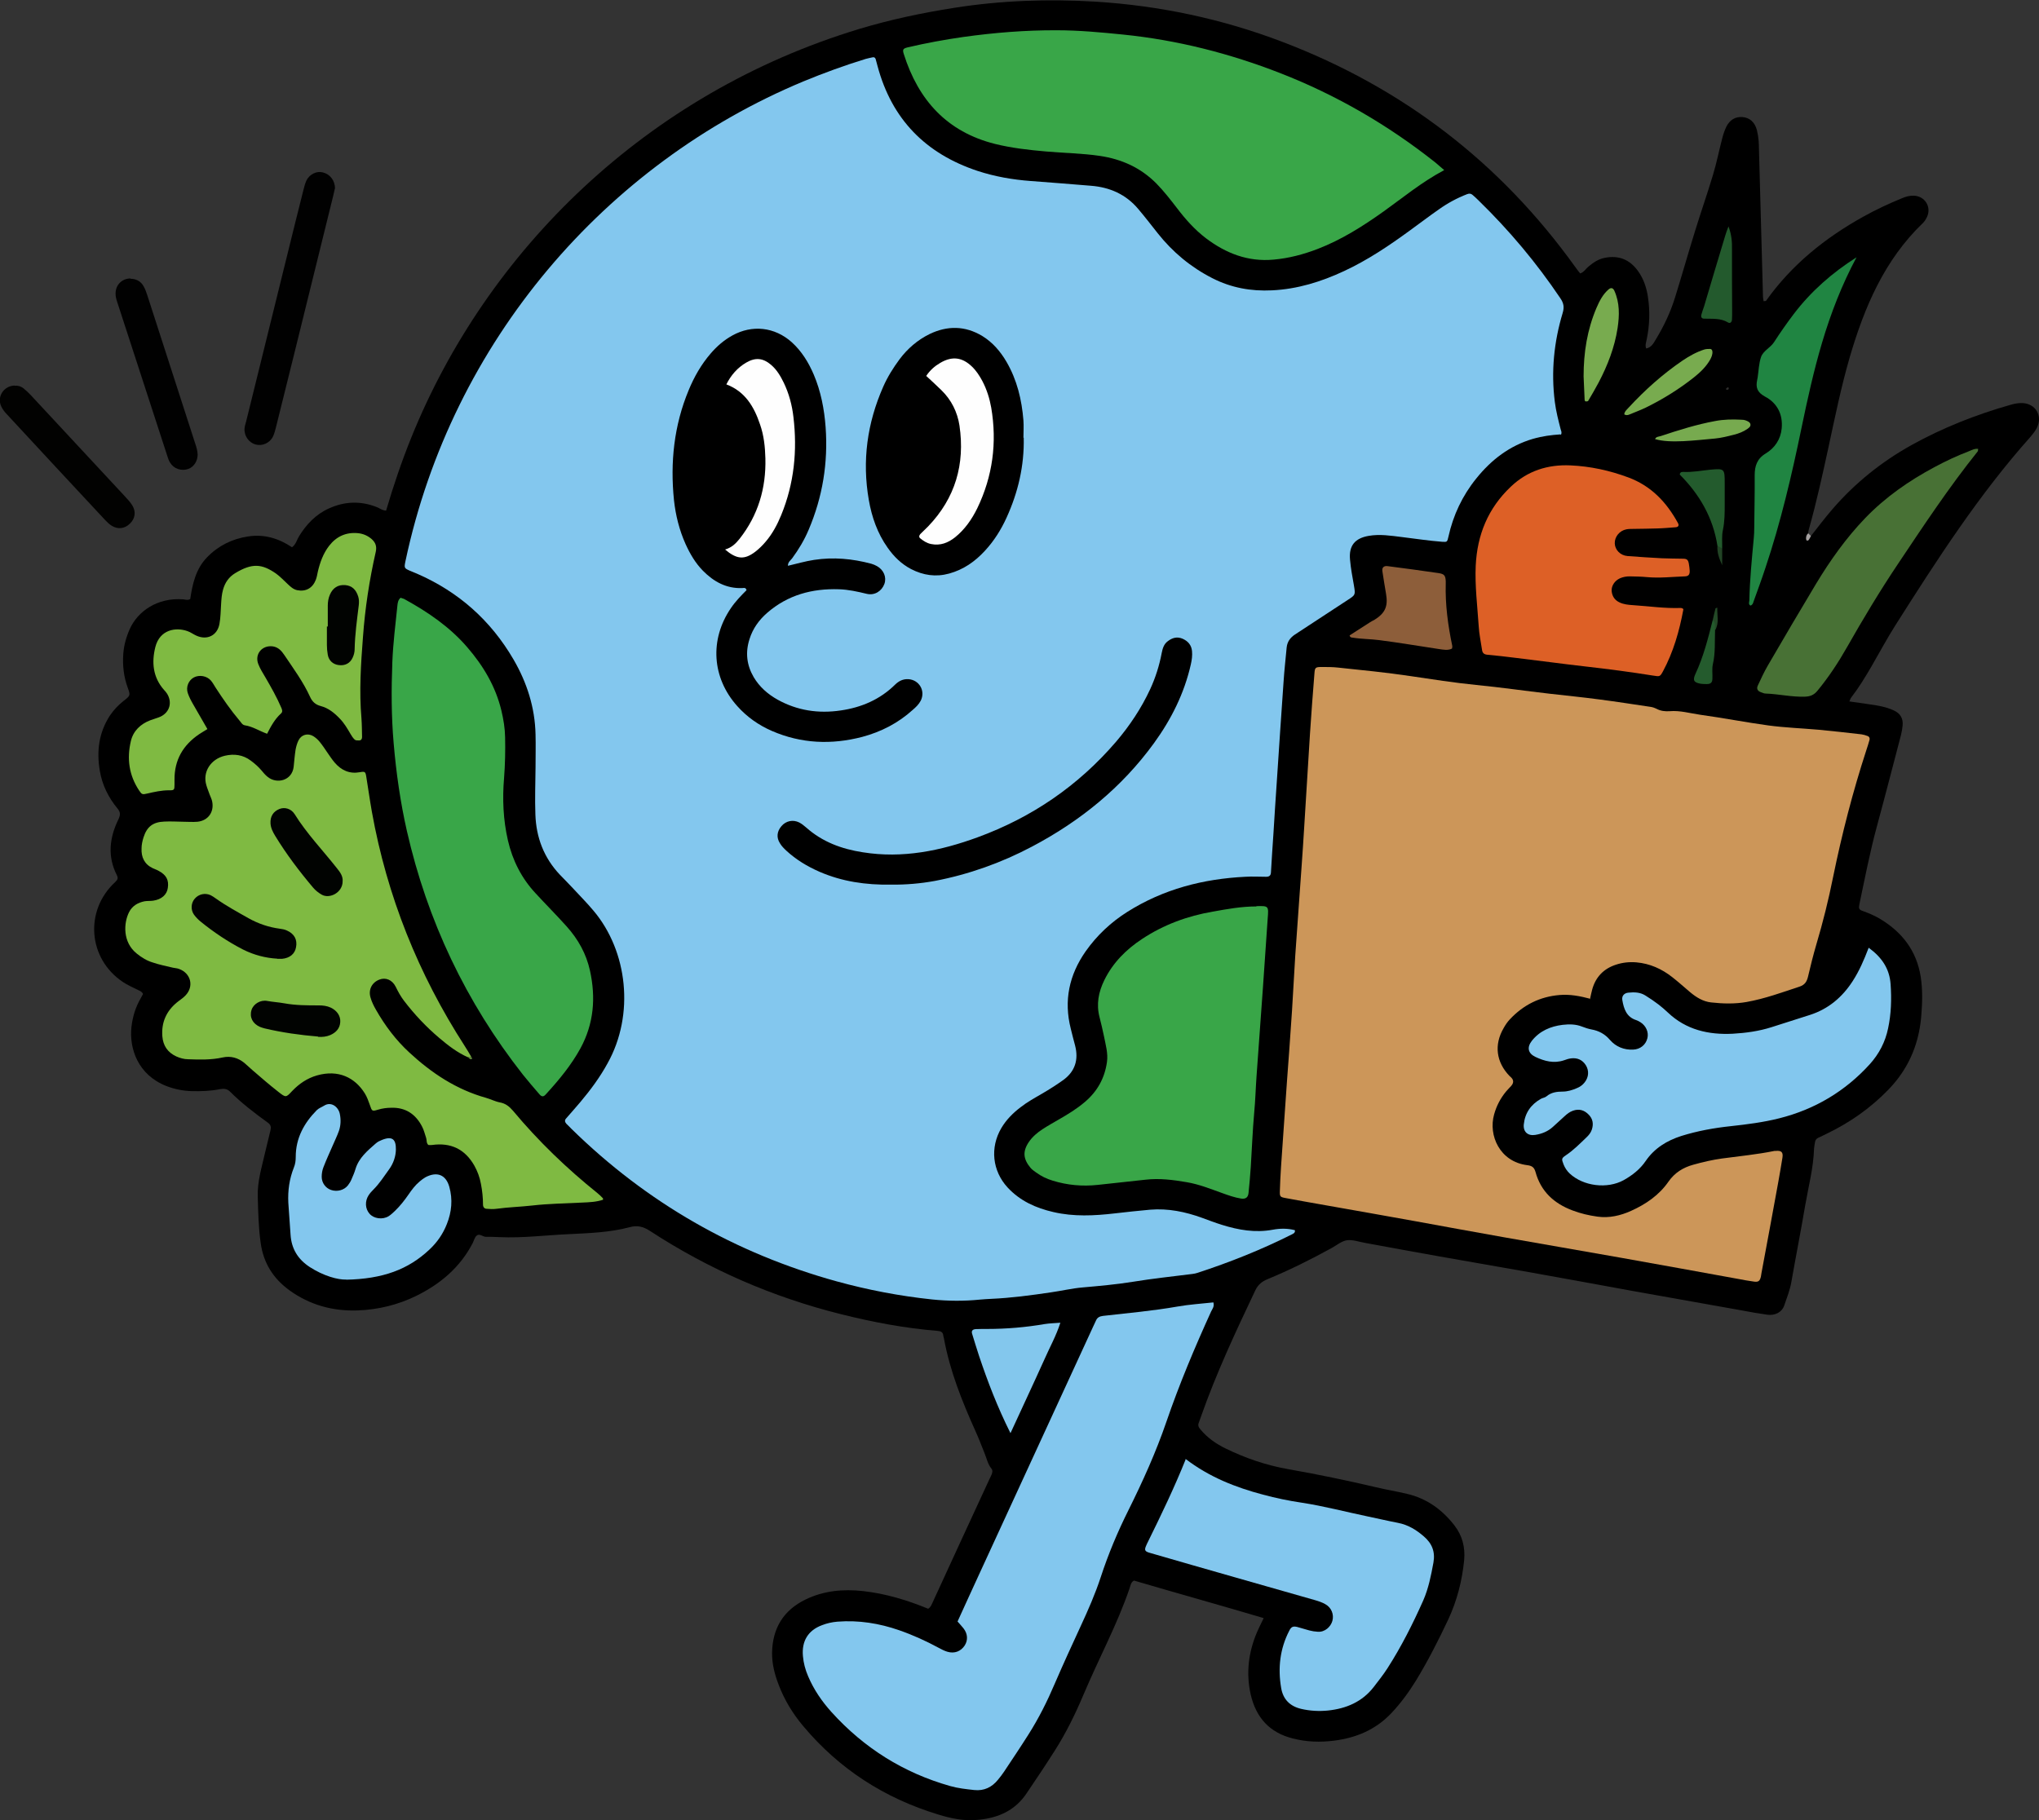 <?xml version="1.0" encoding="UTF-8"?>
<svg id="Layer_2" data-name="Layer 2" xmlns="http://www.w3.org/2000/svg" viewBox="0 0 137.41 122.68">
  <rect x="0" y="0" width="137.41" height="122.68" fill="#333333" stroke="none"/>
  <defs>
    <style>
      .cls-1 {
        fill: #010301;
      }

      .cls-2 {
        fill: #010101;
      }

      .cls-3 {
        fill: #010201;
      }

      .cls-4 {
        fill: #020201;
      }

      .cls-5 {
        fill: #fefefe;
      }

      .cls-6 {
        fill: #83c7ee;
      }

      .cls-7 {
        fill: #83c7ed;
      }

      .cls-8 {
        fill: #8d5e3a;
      }

      .cls-9 {
        fill: #a5a1a1;
      }

      .cls-10 {
        fill: #cc9659;
      }

      .cls-11 {
        fill: #dd6026;
      }

      .cls-12 {
        fill: #245b2d;
      }

      .cls-13 {
        fill: #235b2d;
      }

      .cls-14 {
        fill: #235a2d;
      }

      .cls-15 {
        fill: #244927;
      }

      .cls-16 {
        fill: #224425;
      }

      .cls-17 {
        fill: #208542;
      }

      .cls-18 {
        fill: #7fba42;
      }

      .cls-19 {
        fill: #638d3d;
      }

      .cls-20 {
        fill: #487135;
      }

      .cls-21 {
        fill: #39a648;
      }

      .cls-22 {
        fill: #2e2e2d;
      }

      .cls-23 {
        fill: #78ab4f;
      }

      .cls-24 {
        fill: #77aa4f;
      }
    </style>
  </defs>
  <g id="Layer_1-2" data-name="Layer 1">
    <g>
      <path d="M122.04,36.13c.48-.61,.95-1.23,1.45-1.81,1.52-1.76,3.3-3.19,5.33-4.32,2.11-1.17,4.34-2.05,6.66-2.71,.27-.08,.54-.13,.82-.12,.88,.04,1.37,.86,.97,1.66-.11,.22-.27,.42-.43,.61-3.48,3.9-6.3,8.28-9.09,12.68-.58,.91-1.09,1.87-1.63,2.8-.42,.72-.85,1.43-1.36,2.09-.05,.06-.07,.14-.13,.27,.46,.07,.89,.13,1.32,.19,.57,.08,1.15,.17,1.68,.42,.43,.2,.63,.53,.59,1-.02,.22-.06,.44-.11,.65-.54,2.06-1.07,4.12-1.63,6.18-.47,1.74-.81,3.5-1.18,5.26-.05,.26-.02,.34,.24,.43,.39,.14,.77,.3,1.13,.51,1.51,.9,2.49,2.16,2.77,3.93,.13,.86,.11,1.71,.04,2.57-.03,.39-.08,.77-.16,1.15-.31,1.51-1.01,2.8-2.08,3.9-1.19,1.22-2.56,2.19-4.1,2.93-.2,.1-.4,.2-.6,.29-.14,.06-.21,.17-.23,.32-.02,.14-.05,.27-.06,.41-.04,1.31-.38,2.57-.6,3.85-.29,1.72-.63,3.43-.93,5.15-.1,.55-.3,1.06-.48,1.58-.16,.46-.62,.69-1.14,.62-.57-.08-1.15-.18-1.72-.29-2.45-.44-4.9-.87-7.35-1.31-2.31-.42-4.62-.85-6.93-1.26-2.01-.36-4.03-.7-6.04-1.06-1.69-.3-3.37-.61-5.06-.92-.41-.07-.83-.23-1.22-.18-.36,.05-.69,.33-1.03,.52-1.4,.77-2.84,1.49-4.32,2.1-.37,.15-.65,.37-.83,.75-1.33,2.8-2.64,5.6-3.67,8.53-.05,.13-.09,.26-.14,.39-.09,.21,0,.34,.14,.5,.46,.54,1.02,.93,1.65,1.24,1.35,.66,2.75,1.14,4.23,1.4,1.99,.35,3.96,.76,5.92,1.22,.7,.17,1.41,.28,2.11,.45,1.32,.31,2.36,1.07,3.18,2.13,.53,.69,.73,1.47,.65,2.34-.14,1.39-.48,2.72-1.07,3.99-.66,1.4-1.36,2.78-2.17,4.11-.48,.78-1.02,1.52-1.65,2.19-1.05,1.12-2.37,1.68-3.87,1.87-.94,.12-1.88,.09-2.8-.15-1.55-.39-2.46-1.4-2.82-2.94-.33-1.45-.16-2.86,.42-4.22,.13-.3,.28-.6,.45-.95-2.93-.87-5.85-1.68-8.74-2.53-.21,.11-.23,.32-.29,.5-.43,1.26-.96,2.47-1.52,3.68-.55,1.18-1.1,2.35-1.61,3.55-.54,1.28-1.15,2.52-1.89,3.69-.62,.98-1.27,1.95-1.92,2.91-.76,1.14-1.85,1.65-3.2,1.79-.97,.11-1.86-.07-2.76-.35-3.62-1.1-6.67-3.06-9.1-5.96-.7-.83-1.26-1.75-1.65-2.77-.27-.7-.46-1.42-.45-2.18,.03-1.65,.77-2.86,2.25-3.58,1.23-.6,2.54-.72,3.89-.57,1.52,.17,2.97,.61,4.38,1.19,.18-.11,.24-.3,.32-.47,1.27-2.76,2.54-5.53,3.82-8.29,.05-.1,.1-.2,.14-.3,.05-.13,.08-.27-.02-.39-.25-.31-.32-.7-.47-1.06-.2-.49-.38-.98-.6-1.46-.91-2.02-1.73-4.07-2.13-6.27-.01-.05-.04-.11-.04-.16-.02-.24-.15-.31-.38-.33-2.21-.18-4.38-.59-6.53-1.13-4.6-1.15-8.89-3.02-12.86-5.61-.46-.3-.86-.39-1.37-.25-1.35,.36-2.74,.4-4.12,.47-1.55,.07-3.09,.27-4.65,.2-.3-.01-.61-.03-.91-.02-.22,0-.43-.25-.63-.08-.14,.12-.18,.34-.27,.51-.85,1.64-2.19,2.76-3.82,3.56-1.23,.6-2.56,.92-3.92,.97-1.67,.06-3.23-.36-4.61-1.36-1.08-.79-1.74-1.82-1.93-3.17-.15-1.05-.17-2.1-.2-3.15-.03-1.01,.27-1.97,.49-2.94,.12-.51,.25-1.02,.37-1.53,.05-.21,.02-.36-.17-.5-.9-.65-1.78-1.32-2.57-2.11-.21-.21-.46-.19-.69-.15-.6,.12-1.21,.14-1.82,.13-.62-.01-1.21-.13-1.78-.35-1.92-.76-2.5-2.54-2.34-3.98,.08-.7,.28-1.35,.64-1.96,.05-.09,.1-.19,.14-.26-.08-.17-.22-.21-.34-.27-.35-.17-.7-.33-1.02-.54-2.35-1.57-2.6-4.81-.52-6.73,.17-.16,.22-.26,.11-.48-.64-1.26-.49-2.52,.11-3.75,.14-.29,.15-.48-.06-.73-.61-.74-1.03-1.58-1.19-2.53-.23-1.33-.07-2.59,.68-3.74,.25-.37,.55-.69,.9-.97,.48-.37,.49-.38,.3-.9-.27-.74-.36-1.51-.3-2.29,.04-.58,.2-1.14,.44-1.68,.52-1.15,1.82-2.13,3.61-1.99,.13,.01,.27,.08,.46-.02,.15-1,.37-2.03,1.14-2.82,.76-.78,1.69-1.24,2.76-1.4,1.08-.17,2.07,.13,2.96,.73,.27-.2,.32-.49,.46-.72,.5-.82,1.14-1.5,2.03-1.9,1.06-.48,2.13-.52,3.22-.09,.2,.08,.38,.23,.63,.24,.49-1.67,1.05-3.32,1.7-4.93,5.08-12.58,15.82-23.19,30.19-27.54,2.09-.63,4.22-1.08,6.38-1.42,3.16-.5,6.35-.61,9.53-.42,4.33,.27,8.54,1.16,12.6,2.71,8.09,3.08,14.67,8.12,19.72,15.15,.11,.16,.23,.31,.35,.46,.26-.08,.38-.32,.57-.47,.32-.27,.67-.5,1.08-.58,.94-.19,1.69,.11,2.25,.89,.38,.53,.58,1.14,.67,1.77,.14,.94,.11,1.88-.08,2.81-.04,.21-.13,.42-.04,.64,.34-.07,.49-.34,.64-.6,.55-.9,1-1.85,1.31-2.86,.46-1.48,.88-2.97,1.34-4.45,.39-1.27,.83-2.52,1.21-3.79,.25-.82,.41-1.66,.63-2.49,.07-.27,.16-.53,.28-.78,.22-.42,.58-.67,1.08-.63,.48,.04,.83,.34,.97,.88,.06,.24,.1,.49,.12,.74,.02,.19,.01,.39,.02,.58,.09,3.3,.18,6.59,.27,9.89,0,.11,.03,.21,.04,.32,.07-.01,.15,0,.17-.03,1.72-2.42,3.97-4.23,6.54-5.66,.84-.47,1.72-.88,2.62-1.25,.26-.11,.52-.18,.8-.17,.74,.03,1.19,.75,.89,1.42-.07,.15-.16,.3-.27,.41-2.61,2.5-3.96,5.69-4.95,9.08-.57,1.97-.98,3.98-1.41,5.97-.41,1.89-.82,3.78-1.35,5.65-.02,.08-.03,.16-.04,.25-.04,.15-.03,.27,.18,.18Z"/>
      <path class="cls-2" d="M22.57,12.7c-.03,.11-.07,.29-.11,.48-.87,3.51-1.73,7.03-2.6,10.54-.42,1.69-.84,3.38-1.26,5.07-.05,.21-.11,.43-.2,.63-.22,.45-.73,.67-1.18,.54-.46-.13-.78-.59-.74-1.08,.01-.16,.07-.32,.11-.48,.92-3.73,1.84-7.46,2.76-11.18,.36-1.47,.73-2.95,1.1-4.42,.05-.21,.11-.43,.2-.63,.2-.42,.69-.66,1.1-.55,.49,.12,.82,.53,.83,1.1Z"/>
      <path class="cls-2" d="M8.79,18.79c.39,0,.7,.17,.89,.51,.11,.19,.18,.4,.25,.61,1.08,3.33,2.15,6.67,3.23,10,.08,.24,.15,.47,.16,.72,0,.45-.25,.84-.63,.98-.47,.16-.97,0-1.23-.43-.09-.14-.14-.3-.19-.46-1.13-3.46-2.25-6.93-3.38-10.39-.06-.19-.11-.37-.1-.57,.01-.57,.44-.99,1.01-.99Z"/>
      <path class="cls-4" d="M1,26c.21-.02,.42,.04,.6,.19,.17,.14,.33,.29,.48,.45,2.11,2.27,4.22,4.54,6.33,6.81,.19,.2,.38,.41,.52,.64,.25,.42,.17,.88-.18,1.21-.35,.34-.8,.4-1.22,.14-.16-.1-.31-.24-.44-.38-2.23-2.39-4.45-4.78-6.67-7.18-.13-.14-.25-.3-.33-.47-.32-.65,.15-1.4,.89-1.42Z"/>
      <path class="cls-9" d="M122.04,36.13c-.05,.09-.09,.19-.15,.27-.02,.03-.11,.05-.13,.04-.03-.03-.05-.09-.05-.14,0-.14,.03-.26,.15-.35,.06,.06,.12,.12,.18,.18Z"/>
      <path class="cls-6" d="M105.16,29.28c-.61,.04-1.23,.12-1.85,.3-1.57,.46-2.81,1.41-3.82,2.67-.94,1.16-1.56,2.48-1.88,3.93-.08,.36-.09,.36-.42,.34-.91-.07-1.81-.21-2.72-.32-.74-.09-1.48-.21-2.23-.08-.93,.16-1.35,.66-1.26,1.61,.05,.58,.16,1.15,.26,1.72,.11,.66,.11,.65-.43,1-1.18,.77-2.36,1.55-3.54,2.32-.32,.21-.52,.49-.56,.87-.07,.77-.16,1.54-.21,2.32-.16,2.27-.31,4.53-.46,6.8-.08,1.13-.15,2.27-.22,3.4-.06,.88-.12,1.77-.17,2.65-.01,.21-.12,.29-.32,.29-.47,0-.94-.03-1.41,0-2.84,.14-5.51,.83-7.94,2.36-1.11,.7-2.06,1.59-2.82,2.67-1.11,1.59-1.48,3.32-1,5.21,.09,.38,.19,.75,.29,1.13,.25,.96,0,1.76-.81,2.34-.45,.32-.92,.62-1.4,.9-.5,.29-1.01,.57-1.47,.93-.51,.39-.96,.84-1.29,1.4-.77,1.31-.61,2.88,.42,4,.84,.91,1.91,1.39,3.09,1.66,1.37,.32,2.75,.25,4.13,.09,.8-.09,1.59-.18,2.39-.25,1.21-.1,2.37,.14,3.5,.55,.44,.16,.88,.33,1.33,.47,1.12,.35,2.25,.55,3.43,.33,.49-.09,.99-.1,1.49,.03,.04,.17-.09,.23-.21,.29-2.05,1.03-4.18,1.88-6.36,2.59-.1,.03-.21,.06-.32,.07-1.34,.17-2.69,.31-4.03,.53-1.12,.18-2.25,.28-3.38,.38-.71,.06-1.42,.23-2.13,.33-1.34,.2-2.69,.38-4.04,.44-.25,.01-.5,.03-.75,.05-1.08,.11-2.15,.1-3.23-.01-2.18-.23-4.32-.64-6.43-1.22-6.83-1.89-12.79-5.3-17.86-10.27-.12-.12-.23-.24-.35-.35-.11-.12-.13-.24-.02-.36,.33-.38,.66-.75,.98-1.13,.68-.81,1.3-1.65,1.81-2.58,1.84-3.29,1.36-7.56-.94-10.29-.46-.55-.97-1.06-1.46-1.59-.26-.28-.54-.56-.81-.84-1.08-1.14-1.6-2.52-1.65-4.06-.04-1.05,0-2.11,.01-3.16,0-.75,.02-1.5,0-2.24-.04-1.81-.58-3.49-1.48-5.04-1.54-2.65-3.72-4.58-6.53-5.8-.15-.07-.31-.12-.46-.19-.38-.17-.39-.19-.3-.63,3.14-14.84,13.5-26.8,26.81-32.35,1.38-.57,2.78-1.08,4.21-1.52,.16-.05,.32-.07,.48-.11,.1-.02,.16,.04,.19,.12,.05,.16,.08,.32,.13,.48,.96,3.58,3.24,5.9,6.74,7.06,1.16,.38,2.36,.59,3.58,.68,1.35,.1,2.71,.21,4.06,.32,1.27,.1,2.36,.58,3.19,1.57,.45,.53,.87,1.08,1.3,1.62,1.01,1.28,2.24,2.3,3.69,3.04,1.27,.65,2.61,.89,4.02,.82,1.71-.08,3.32-.58,4.86-1.3,1.59-.74,3.03-1.71,4.44-2.74,.65-.47,1.29-.96,1.95-1.42,.59-.42,1.22-.76,1.89-1.02,.15-.06,.27-.05,.38,.05,.15,.13,.29,.26,.43,.4,2.05,2,3.88,4.18,5.48,6.56,.22,.32,.28,.59,.16,.99-.59,1.96-.79,3.96-.53,6,.08,.63,.24,1.25,.4,1.87,.03,.1,.09,.2,.01,.35Z"/>
      <path class="cls-10" d="M107.19,67.33c-.71-.19-1.39-.32-2.09-.26-1.33,.11-2.44,.67-3.35,1.64-.17,.18-.31,.39-.43,.61-.64,1.11-.49,2.27,.4,3.2,.04,.04,.08,.07,.12,.11q.27,.27-.01,.58c-.11,.12-.23,.24-.34,.37-.37,.45-.64,.96-.8,1.54-.4,1.41,.38,3.19,2.23,3.42,.32,.04,.47,.14,.56,.46,.36,1.31,1.24,2.12,2.49,2.59,.55,.21,1.11,.34,1.69,.42,.79,.11,1.55-.07,2.26-.39,1-.45,1.89-1.06,2.52-1.97,.42-.6,.98-.95,1.67-1.14,.64-.18,1.29-.33,1.94-.42,1.18-.16,2.36-.27,3.53-.51,.03,0,.05,0,.08,0,.39-.04,.52,.08,.46,.46-.09,.55-.18,1.09-.28,1.64-.37,2.04-.75,4.08-1.13,6.12-.02,.08-.02,.17-.04,.25-.07,.3-.17,.38-.46,.34-.36-.05-.71-.11-1.06-.18-2.64-.48-5.28-.96-7.92-1.43-2.64-.47-5.29-.92-7.93-1.39-1.99-.35-3.97-.72-5.96-1.08-1.99-.36-3.98-.71-5.96-1.06-.93-.16-1.85-.33-2.78-.5-.32-.06-.36-.1-.35-.44,.02-.55,.04-1.11,.08-1.66,.09-1.3,.18-2.6,.27-3.9,.09-1.3,.18-2.6,.28-3.89,.06-.91,.13-1.82,.19-2.74,.08-1.24,.14-2.49,.22-3.73,.14-2.02,.29-4.03,.43-6.05,.06-.86,.12-1.71,.17-2.57,.13-2.1,.26-4.2,.39-6.3,.09-1.35,.19-2.71,.3-4.06,.03-.42,.06-.45,.51-.45,.36,0,.72,0,1.08,.04,1.62,.17,3.25,.33,4.86,.57,1.48,.22,2.95,.45,4.44,.6,1.65,.16,3.3,.4,4.95,.59,1.13,.13,2.26,.24,3.38,.39,1.15,.15,2.3,.33,3.45,.5,.13,.02,.27,.07,.39,.13,.28,.15,.57,.18,.88,.16,.7-.06,1.37,.14,2.06,.24,1.53,.21,3.06,.51,4.59,.72,1.12,.15,2.26,.19,3.39,.29,.96,.09,1.93,.2,2.89,.31,.14,.02,.27,.06,.4,.11,.12,.04,.17,.15,.14,.26-.06,.24-.15,.48-.22,.71-.91,2.79-1.64,5.63-2.23,8.51-.31,1.55-.69,3.08-1.14,4.59-.21,.72-.39,1.44-.56,2.17-.08,.32-.21,.53-.55,.65-1.18,.39-2.35,.82-3.58,1.04-.79,.14-1.6,.12-2.4,.03-.54-.06-.99-.34-1.4-.68-.4-.34-.79-.69-1.21-1.02-.71-.56-1.51-.92-2.42-1-.48-.04-.94,.01-1.39,.16-.82,.27-1.36,.83-1.59,1.67-.05,.19-.09,.37-.15,.65Z"/>
      <path class="cls-18" d="M31.54,71.27c-.72-.32-1.33-.79-1.92-1.29-.89-.75-1.69-1.6-2.4-2.53-.22-.29-.39-.6-.55-.93-.24-.48-.68-.65-1.1-.49-.5,.19-.76,.67-.6,1.21,.08,.29,.22,.57,.37,.83,.61,1.07,1.34,2.04,2.24,2.87,1.5,1.39,3.17,2.5,5.17,3.06,.32,.09,.62,.25,.94,.31,.38,.07,.63,.27,.88,.56,1.71,2.05,3.62,3.89,5.7,5.56,.13,.1,.24,.22,.36,.34,.02,.02,0,.05,.01,.1-.45,.15-.91,.17-1.38,.19-1.13,.06-2.27,.07-3.4,.2-.8,.09-1.6,.11-2.4,.22-.22,.03-.44,.02-.66,0-.16,0-.25-.12-.25-.28,0-.47-.05-.94-.14-1.4-.08-.44-.23-.85-.45-1.24-.63-1.1-1.58-1.56-2.85-1.38-.08,.01-.16,0-.24,0-.15-.13-.1-.31-.15-.47-.09-.26-.15-.54-.28-.78-.43-.83-1.11-1.29-2.07-1.26-.3,0-.6,.04-.9,.13-.4,.12-.4,.11-.55-.33-.09-.26-.19-.53-.33-.76-.67-1.08-1.79-1.63-3.23-1.22-.66,.19-1.2,.56-1.67,1.05-.42,.45-.42,.46-.94,.05-.59-.46-1.15-.95-1.72-1.44-.19-.16-.37-.34-.56-.5-.43-.35-.92-.49-1.47-.37-.76,.17-1.54,.15-2.32,.12-.28,0-.55-.08-.8-.19-.58-.27-.89-.72-.94-1.36-.07-.92,.26-1.68,.97-2.27,.19-.16,.41-.29,.58-.47,.6-.61,.38-1.51-.43-1.8-.13-.05-.27-.05-.4-.08-.46-.11-.92-.2-1.36-.35-.4-.12-.75-.33-1.08-.6-.97-.77-.89-2.07-.52-2.8,.22-.43,.6-.64,1.05-.73,.19-.03,.39-.01,.58-.04,.55-.08,.92-.4,.98-.86,.08-.53-.1-.87-.62-1.15-.12-.07-.25-.11-.38-.17-.58-.27-.8-.75-.77-1.35,0-.25,.06-.5,.13-.73,.23-.72,.63-1.04,1.4-1.07,.41-.02,.83,0,1.25,.01,.33,0,.67,.03,1,0,.71-.08,1.12-.66,.98-1.36-.03-.16-.11-.31-.17-.47-.07-.21-.16-.41-.22-.62-.28-.91,.3-1.78,1.25-2,.61-.14,1.21-.07,1.74,.33,.27,.2,.52,.42,.73,.67,.12,.15,.25,.3,.4,.42,.61,.51,1.65,.27,1.76-.67,.04-.39,.07-.77,.13-1.16,.04-.21,.1-.43,.2-.63,.19-.38,.62-.5,.99-.28,.16,.1,.31,.23,.43,.38,.19,.23,.36,.49,.53,.74,.16,.23,.31,.46,.49,.67,.45,.52,1,.77,1.7,.64,.33-.06,.37-.03,.42,.28,.13,.79,.24,1.59,.38,2.38,1.02,5.69,3.13,10.95,6.26,15.8,.15,.23,.29,.47,.43,.71-.06,.07-.13,.07-.21,.03Z"/>
      <path class="cls-6" d="M81.77,87.78c.08,.3-.07,.45-.15,.62-1.11,2.44-2.15,4.91-3.02,7.45-.7,2.04-1.59,4.01-2.55,5.94-.73,1.46-1.36,2.96-1.87,4.52-.37,1.13-.85,2.22-1.35,3.3-.59,1.28-1.18,2.56-1.74,3.86-.51,1.2-1.09,2.36-1.79,3.46-.53,.84-1.09,1.67-1.64,2.5-.12,.18-.26,.36-.4,.53-.41,.51-.94,.77-1.6,.7-.55-.06-1.11-.12-1.63-.27-3.14-.89-5.8-2.56-7.99-4.98-.65-.72-1.2-1.52-1.58-2.42-.19-.44-.31-.89-.35-1.36-.09-1,.34-1.73,1.28-2.08,.33-.13,.68-.21,1.05-.24,1.43-.11,2.81,.11,4.16,.58,.92,.32,1.8,.72,2.65,1.18,.19,.1,.39,.21,.6,.27,.48,.14,.9-.03,1.16-.42,.23-.36,.21-.79-.08-1.16-.12-.15-.25-.29-.4-.46,.49-1.07,.99-2.18,1.5-3.28,2.54-5.53,5.09-11.06,7.63-16.58,.07-.15,.14-.3,.21-.45,.09-.19,.24-.26,.46-.29,1.68-.19,3.36-.34,5.02-.63,.79-.14,1.59-.19,2.42-.28Z"/>
      <path class="cls-21" d="M97.32,11.47c-1.52,.81-2.76,1.84-4.06,2.77-1.4,1-2.85,1.92-4.46,2.54-.96,.37-1.95,.63-2.97,.72-1.72,.16-3.21-.42-4.56-1.44-.76-.58-1.38-1.28-1.95-2.03-.44-.57-.88-1.14-1.39-1.66-1.05-1.06-2.33-1.64-3.8-1.86-1.21-.18-2.43-.19-3.64-.3-1.16-.1-2.31-.23-3.44-.51-3.23-.81-5.16-2.95-6.14-6.05-.1-.31-.06-.38,.27-.46,1.24-.29,2.49-.52,3.75-.7,2.09-.29,4.18-.46,6.29-.45,1.5,0,2.98,.14,4.47,.29,3.65,.37,7.18,1.27,10.59,2.6,3.79,1.48,7.27,3.5,10.46,6.03,.17,.14,.33,.29,.58,.5Z"/>
      <path class="cls-21" d="M27.01,40.3c.09,.03,.2,.05,.29,.11,1.56,.86,3.02,1.86,4.19,3.22,1.08,1.25,1.91,2.64,2.3,4.27,.14,.59,.24,1.19,.25,1.8,.02,.91,0,1.83-.07,2.74-.12,1.41-.06,2.82,.26,4.21,.31,1.35,.92,2.55,1.86,3.56,.69,.75,1.42,1.48,2.1,2.24,.77,.86,1.32,1.84,1.57,2.98,.4,1.82,.26,3.57-.64,5.23-.63,1.15-1.46,2.15-2.34,3.11-.15,.17-.27,.17-.42,0-.38-.44-.76-.88-1.12-1.33-3.84-4.89-6.44-10.37-7.82-16.43-.44-1.94-.72-3.91-.89-5.9-.16-1.83-.16-3.65-.09-5.48,.05-1.27,.21-2.54,.34-3.8,.02-.19,.04-.39,.23-.55Z"/>
      <path class="cls-21" d="M84.67,61.08c.83-.02,.83-.02,.76,.85-.11,1.55-.21,3.09-.32,4.64-.14,1.99-.29,3.98-.43,5.96-.06,.83-.08,1.66-.16,2.49-.11,1.21-.15,2.43-.23,3.65-.04,.58-.09,1.16-.15,1.74-.03,.31-.2,.43-.51,.38-.44-.07-.85-.22-1.27-.37-.78-.28-1.55-.59-2.37-.73-.93-.16-1.85-.28-2.8-.17-1.07,.11-2.14,.24-3.22,.35-1.03,.11-2.05,.02-3.04-.29-.4-.12-.77-.3-1.11-.55-.13-.1-.28-.19-.38-.32-.47-.57-.55-1.08-.1-1.74,.24-.35,.56-.62,.91-.85,.35-.23,.71-.43,1.07-.64,.63-.36,1.24-.73,1.79-1.2,.84-.71,1.34-1.61,1.49-2.7,.08-.59-.09-1.15-.2-1.72-.09-.43-.19-.86-.3-1.29-.23-.88-.07-1.7,.32-2.5,.58-1.18,1.47-2.07,2.55-2.78,1.45-.96,3.06-1.55,4.76-1.84,.95-.17,1.91-.35,2.94-.35Z"/>
      <path class="cls-6" d="M125.94,63.89c.89,.65,1.4,1.42,1.47,2.46,.07,1,.04,1.99-.17,2.97-.19,.92-.61,1.72-1.23,2.41-1.66,1.83-3.71,3.05-6.1,3.65-1.07,.27-2.17,.41-3.27,.53-1.13,.12-2.24,.32-3.33,.66-.97,.31-1.81,.82-2.4,1.68-.38,.56-.9,.97-1.49,1.3-1.11,.61-2.72,.41-3.64-.45-.18-.17-.32-.38-.41-.61-.14-.37-.15-.41,.16-.62,.51-.34,.94-.78,1.38-1.2,.16-.15,.3-.32,.37-.54,.12-.38,.06-.72-.22-1-.29-.3-.64-.41-1.06-.26-.22,.08-.39,.21-.55,.36-.27,.24-.53,.49-.8,.73-.34,.31-.75,.47-1.19,.54-.5,.08-.82-.21-.77-.71,.08-.77,.48-1.34,1.15-1.72,.12-.07,.28-.08,.38-.17,.32-.27,.7-.32,1.08-.32,.34,0,.66-.1,.96-.23,.21-.08,.39-.21,.53-.39,.28-.35,.31-.79,.08-1.16-.23-.36-.57-.51-.99-.46-.16,.02-.32,.07-.48,.13-.68,.23-1.32,.06-1.93-.23-.5-.24-.58-.64-.24-1.08,.53-.67,1.26-.98,2.08-1.08,.44-.05,.88-.05,1.31,.12,.2,.08,.42,.15,.63,.19,.5,.09,.91,.31,1.25,.71,.39,.45,.94,.68,1.56,.65,.48-.02,.85-.32,.96-.77,.1-.4-.09-.83-.46-1.07-.09-.06-.19-.11-.3-.15-.65-.21-.83-.76-.93-1.35-.05-.28,.13-.48,.42-.5,.39-.04,.78-.03,1.13,.19,.31,.19,.6,.39,.89,.61,.22,.17,.43,.35,.63,.54,1.23,1.17,2.74,1.51,4.37,1.43,.88-.05,1.76-.17,2.61-.44,.87-.28,1.73-.55,2.6-.83,1.24-.4,2.17-1.19,2.87-2.27,.44-.68,.76-1.41,1.08-2.25Z"/>
      <path class="cls-6" d="M79.88,98.33c1.62,1.24,3.39,1.93,5.24,2.42,.85,.23,1.72,.41,2.6,.54,1.5,.23,2.97,.62,4.46,.93,.68,.14,1.35,.3,2.03,.43,.68,.13,1.23,.47,1.74,.91,.56,.48,.78,1.04,.65,1.77-.16,.87-.33,1.74-.69,2.56-.7,1.57-1.47,3.1-2.4,4.55-.28,.44-.61,.85-.93,1.27-.78,1.01-1.86,1.46-3.08,1.59-.6,.06-1.21,.03-1.81-.11-.77-.18-1.22-.65-1.35-1.4-.23-1.34-.09-2.65,.55-3.88,.13-.26,.26-.31,.54-.24,.27,.07,.53,.16,.8,.23,.19,.05,.38,.08,.57,.09,.49,.04,.88-.34,.99-.73,.12-.43-.06-.9-.48-1.13-.21-.12-.45-.2-.69-.27-1.78-.51-3.56-1.02-5.33-1.52-1.94-.55-3.87-1.11-5.81-1.67-.32-.09-.37-.18-.25-.46,.04-.1,.09-.2,.14-.3,.89-1.81,1.77-3.63,2.55-5.58Z"/>
      <path class="cls-11" d="M113.42,41.03s.03,.05,.02,.07c-.27,1.45-.67,2.85-1.37,4.15-.2,.37-.22,.36-.66,.29-1.5-.24-3.01-.44-4.52-.61-1.59-.18-3.18-.4-4.78-.59-.63-.08-1.26-.15-1.9-.21-.19-.02-.3-.11-.33-.3-.08-.55-.2-1.09-.23-1.64-.09-1.35-.26-2.7-.2-4.06,.1-2.08,.83-3.87,2.36-5.32,1.13-1.08,2.5-1.51,4.03-1.44,1.33,.06,2.63,.34,3.89,.81,1.54,.57,2.58,1.67,3.35,3.08,.09,.16,.02,.27-.16,.28-.41,.03-.83,.07-1.24,.08-.53,.02-1.05,.02-1.58,.03-.17,0-.34,0-.5,.03-.46,.09-.79,.5-.78,.94,.01,.44,.37,.82,.86,.86,.77,.06,1.55,.11,2.32,.15,.47,.02,.94,.02,1.41,.03,.27,0,.35,.07,.4,.32,.03,.16,.05,.33,.06,.49,.01,.26-.08,.37-.32,.38-.86,.03-1.71,.13-2.57,.05-.39-.04-.77-.04-1.16-.05-.23,0-.44,.04-.65,.13-.35,.16-.58,.5-.56,.85,.03,.36,.21,.63,.54,.78,.28,.13,.58,.16,.89,.18,1.08,.07,2.15,.23,3.23,.19,.05,0,.1,.03,.15,.05Z"/>
      <path class="cls-18" d="M13.97,49.15c-.22,.14-.39,.23-.55,.34-1.09,.74-1.67,1.74-1.66,3.07,0,.11,0,.22,0,.33,0,.35-.02,.39-.37,.38-.51,0-.99,.11-1.47,.22-.32,.08-.37,.06-.54-.2-.69-1.03-.84-2.16-.56-3.34,.16-.68,.65-1.15,1.31-1.4,.23-.09,.48-.15,.7-.25,.61-.3,.79-.96,.43-1.54-.06-.09-.13-.18-.21-.26-.75-.85-.84-1.86-.58-2.89,.3-1.17,1.37-1.35,2.16-1.07,.21,.07,.39,.21,.59,.3,.73,.34,1.43,0,1.57-.79,.08-.43,.08-.88,.11-1.32,.02-.33,.04-.66,.13-.98,.13-.48,.4-.86,.81-1.11,1.15-.7,1.81-.64,2.76,.02,.29,.21,.54,.48,.8,.72,.18,.17,.36,.34,.62,.4,.58,.12,1.04-.13,1.26-.69,.07-.18,.1-.37,.14-.56,.15-.63,.36-1.22,.76-1.74,.5-.64,1.15-.93,1.96-.85,.35,.04,.64,.17,.9,.39,.26,.23,.37,.49,.28,.88-.43,1.89-.72,3.81-.86,5.74-.14,1.82-.26,3.65-.1,5.48,.03,.41,.03,.83,.04,1.25,0,.12-.05,.22-.18,.23-.1,0-.24,.01-.31-.05-.12-.11-.21-.25-.29-.39-.21-.36-.42-.72-.71-1.02-.37-.39-.77-.72-1.3-.86-.34-.09-.56-.28-.71-.61-.46-1.01-1.12-1.91-1.74-2.83-.19-.28-.4-.52-.77-.58-.72-.1-1.25,.52-.98,1.2,.12,.31,.3,.59,.47,.88,.39,.67,.77,1.34,1.08,2.06,.06,.14,.1,.27-.02,.38-.42,.38-.68,.86-.94,1.37-.53-.19-.97-.49-1.5-.57-.18-.03-.25-.2-.36-.32-.59-.7-1.11-1.45-1.61-2.22-.1-.16-.2-.34-.32-.48-.27-.31-.77-.4-1.14-.21-.36,.19-.56,.65-.41,1.07,.09,.26,.22,.51,.36,.75,.3,.53,.6,1.05,.95,1.65Z"/>
      <path class="cls-6" d="M23.35,86.25c-.57,.03-1.56-.25-2.47-.84-.8-.52-1.24-1.23-1.3-2.19-.04-.72-.11-1.44-.15-2.15-.04-.81,.07-1.6,.37-2.36,.1-.24,.13-.47,.13-.73,0-1.26,.56-2.28,1.42-3.15,.13-.13,.33-.2,.49-.3,.47-.3,.96,.07,1.06,.55,.08,.38,.07,.78-.06,1.15-.12,.34-.28,.66-.42,.99-.21,.48-.43,.96-.62,1.45-.08,.2-.12,.43-.12,.65,0,.42,.27,.77,.63,.89,.4,.14,.87,.02,1.13-.3,.1-.13,.19-.27,.25-.42,.1-.23,.2-.46,.27-.7,.23-.75,.81-1.23,1.37-1.72,.12-.11,.28-.18,.43-.24,.69-.27,.93-.02,.92,.66-.01,.47-.17,.93-.45,1.32-.34,.47-.65,.96-1.07,1.38-.12,.12-.23,.24-.32,.38-.26,.4-.23,.91,.06,1.24,.29,.34,.88,.42,1.29,.17,.16-.1,.3-.24,.44-.37,.34-.33,.63-.7,.9-1.09,.22-.32,.45-.63,.75-.88,.13-.11,.26-.21,.4-.29,.77-.4,1.37-.17,1.6,.65,.24,.85,.16,1.7-.17,2.52-.26,.66-.65,1.22-1.16,1.7-1.44,1.36-3.16,1.99-5.63,2.04Z"/>
      <path class="cls-20" d="M133.31,30.27c-.02,.07,0,.14-.04,.17-1.94,2.42-3.65,5.01-5.37,7.58-1.22,1.82-2.34,3.69-3.42,5.59-.59,1.04-1.24,2.03-2,2.95-.23,.28-.48,.39-.85,.4-.89,.03-1.76-.18-2.64-.21-.11,0-.21-.05-.32-.09-.23-.08-.31-.24-.21-.45,.21-.45,.42-.91,.67-1.34,1.07-1.84,2.15-3.68,3.25-5.51,.96-1.59,2.03-3.1,3.32-4.44,1.36-1.41,2.94-2.51,4.66-3.43,.76-.41,1.53-.77,2.34-1.08,.2-.08,.39-.19,.62-.15Z"/>
      <path class="cls-17" d="M125.12,17.33c-.99,1.85-1.74,3.78-2.33,5.77-.56,1.88-.98,3.8-1.38,5.72-.66,3.2-1.4,6.37-2.44,9.47-.25,.76-.53,1.52-.8,2.27-.03,.1-.06,.21-.2,.26-.16-.08-.09-.23-.08-.34,.03-1.41,.17-2.82,.3-4.22,.02-.22,.03-.44,.03-.66,.01-1.19,.04-2.38,.03-3.57,0-.62,.16-1.11,.74-1.46,.61-.37,1.01-.95,1.08-1.69,.09-.96-.31-1.72-1.13-2.15-.53-.29-.63-.62-.52-1.13,.01-.05,.02-.11,.03-.16,.07-.46,.08-.95,.23-1.38,.15-.42,.63-.62,.87-.99,.42-.65,.86-1.28,1.33-1.9,1.17-1.54,2.6-2.79,4.24-3.83Z"/>
      <path class="cls-8" d="M97.85,43.72c-.28,.14-.59,.07-.88,.03-1.34-.2-2.67-.43-4.01-.6-.6-.08-1.21-.07-1.81-.17-.07-.01-.16,0-.2-.15,.45-.29,.91-.58,1.37-.88,.09-.06,.19-.11,.29-.16,.73-.45,.94-.91,.8-1.74-.09-.52-.17-1.03-.25-1.55-.04-.24,.1-.37,.34-.34,1.15,.15,2.3,.3,3.44,.47,.39,.06,.47,.16,.49,.54,0,.06,0,.11,0,.17-.04,1.42,.15,2.81,.44,4.2,.01,.05,0,.11-.02,.18Z"/>
      <path class="cls-7" d="M68.09,96.59c-.88-1.76-1.53-3.46-2.11-5.19-.16-.5-.32-1-.47-1.5-.06-.2,.04-.3,.26-.31,.25-.01,.5-.01,.75-.01,1.3,0,2.6-.11,3.88-.33,.32-.05,.66-.06,1.06-.09-.29,.9-.72,1.66-1.07,2.46-.37,.83-.76,1.66-1.14,2.49-.37,.8-.74,1.6-1.15,2.49Z"/>
      <path class="cls-23" d="M106.72,25.37c0-1.6,.24-3.14,.87-4.62,.2-.46,.42-.9,.81-1.24,.16-.14,.3-.11,.39,.08,.37,.82,.35,1.67,.22,2.53-.2,1.3-.67,2.51-1.28,3.67-.22,.42-.46,.82-.7,1.23-.02,.03-.09,.04-.14,.04-.07,0-.09-.04-.1-.11-.02-.53-.05-1.05-.07-1.58Z"/>
      <path class="cls-23" d="M109.46,27.93c.02-.21,.19-.33,.31-.47,1.09-1.18,2.28-2.24,3.61-3.15,.46-.31,.94-.58,1.47-.75,.13-.04,.27-.04,.4-.04,.08,0,.14,.07,.15,.17,.02,.2-.06,.38-.15,.55-.28,.49-.68,.87-1.11,1.21-1,.79-2.08,1.46-3.22,2.02-.37,.18-.76,.32-1.14,.48-.1,.04-.21,.05-.32-.02Z"/>
      <path class="cls-14" d="M116.48,15.25c.22,.58,.25,1.07,.24,1.57,0,1.38,0,2.76,.01,4.14,0,.19,0,.39-.01,.58-.01,.18-.13,.28-.26,.2-.51-.31-1.07-.24-1.61-.26-.17,0-.24-.1-.19-.28,.05-.19,.12-.37,.18-.55,.47-1.58,.94-3.17,1.42-4.75,.05-.18,.12-.36,.23-.65Z"/>
      <path class="cls-13" d="M115.74,36.8c-.29-1.9-1.21-3.48-2.54-4.81,.02-.18,.14-.18,.25-.18,.61,.03,1.21-.09,1.81-.15,.96-.09,.97-.06,.97,.91,0,.47,0,.94,0,1.41,0,.58,0,1.16-.12,1.74-.09,.4-.04,.83-.05,1.24-.19,.11-.23-.07-.32-.16Z"/>
      <path class="cls-24" d="M111.53,29.62c.06-.2,.26-.18,.4-.23,1.2-.4,2.41-.78,3.66-1.01,.57-.11,1.15-.12,1.73-.09,.11,0,.22,.01,.33,.05,.12,.05,.27,.1,.31,.24,.04,.16-.09,.25-.2,.33-.27,.19-.58,.31-.9,.39-.43,.11-.86,.22-1.29,.26-1.34,.12-3.03,.34-4.02,.04Z"/>
      <path class="cls-12" d="M115.58,42.47c-.03,.77,.03,1.54-.15,2.31-.07,.32-.01,.66-.03,.99-.01,.24-.12,.34-.37,.34-.14,0-.28,0-.41-.02-.48-.08-.56-.24-.36-.67,.54-1.16,.85-2.39,1.16-3.62,.43,.13,.21,.42,.16,.66Z"/>
      <path class="cls-15" d="M115.58,42.47c-.05-.22,.07-.49-.16-.66,.06-.27,.12-.54,.19-.8,0-.02,.05-.02,.12-.05-.02,.52,.14,1.03-.14,1.51Z"/>
      <path class="cls-16" d="M115.74,36.8c.11,.05,.21,.11,.32,.16,0,.32,0,.64,0,1.14-.24-.52-.35-.89-.32-1.3Z"/>
      <path class="cls-22" d="M116.47,26.09s.05,.1,.03,.13c-.02,.03-.08,.07-.12,.06-.06,0-.08-.07-.04-.11,.03-.03,.08-.05,.12-.07Z"/>
      <path class="cls-19" d="M31.54,71.27c.07-.01,.14-.02,.21-.03,.03,.04,.05,.07,.08,.11-.04,.02-.09,.06-.12,.05-.06-.03-.12-.08-.17-.13Z"/>
      <path d="M53.09,38.14c.6-.14,1.18-.31,1.77-.4,1.31-.2,2.59-.08,3.86,.26,.13,.04,.26,.09,.38,.16,.46,.26,.66,.75,.5,1.2-.18,.49-.66,.79-1.18,.67-.62-.15-1.24-.29-1.88-.31-1.8-.06-3.45,.38-4.84,1.59-.55,.48-.97,1.06-1.19,1.77-.29,.9-.19,1.75,.28,2.56,.39,.66,.95,1.15,1.61,1.52,1.33,.74,2.76,.95,4.25,.73,1.4-.2,2.66-.74,3.68-1.75,.25-.24,.53-.38,.89-.36,.73,.05,1.16,.79,.83,1.45-.13,.25-.33,.44-.54,.62-.98,.89-2.13,1.48-3.4,1.82-2.07,.54-4.11,.46-6.09-.4-.9-.39-1.69-.95-2.34-1.68-1.7-1.9-1.87-4.47-.43-6.59,.31-.46,.69-.85,1.06-1.22-.06-.21-.2-.14-.29-.14-1.07,.04-1.92-.43-2.65-1.17-.51-.52-.87-1.14-1.17-1.8-.42-.94-.67-1.94-.78-2.96-.26-2.54,0-5.03,.99-7.41,.37-.9,.85-1.74,1.49-2.48,.42-.49,.9-.9,1.46-1.21,1.32-.73,2.84-.58,4,.46,.67,.61,1.13,1.36,1.48,2.18,.48,1.13,.71,2.33,.8,3.55,.17,2.39-.2,4.69-1.14,6.9-.29,.69-.67,1.33-1.12,1.94-.11,.14-.29,.25-.28,.51Z"/>
      <path d="M68.99,29.51c.04,1.89-.38,3.68-1.16,5.39-.37,.81-.84,1.56-1.45,2.22-.67,.73-1.44,1.27-2.41,1.54-.91,.25-1.75,.12-2.57-.3-.65-.34-1.16-.84-1.58-1.44-.69-.97-1.07-2.07-1.27-3.22-.46-2.64-.11-5.18,.97-7.63,.29-.66,.67-1.27,1.1-1.85,.54-.72,1.21-1.3,2.02-1.7,1.2-.58,2.4-.57,3.56,.13,.7,.43,1.22,1.04,1.63,1.74,.71,1.22,1.03,2.56,1.14,3.95,.03,.39,0,.78,0,1.16Z"/>
      <path d="M60.07,59.63c-1.73,.03-3.33-.21-4.85-.87-.82-.36-1.57-.81-2.23-1.42-.16-.15-.32-.31-.43-.5-.25-.39-.2-.8,.1-1.15,.3-.36,.78-.46,1.2-.25,.17,.09,.32,.21,.47,.34,1.09,.97,2.39,1.45,3.82,1.67,2.68,.43,5.24-.1,7.73-1.01,3.66-1.34,6.78-3.47,9.33-6.44,.92-1.08,1.7-2.25,2.3-3.54,.36-.78,.62-1.6,.78-2.45,.06-.31,.15-.6,.41-.79,.3-.23,.63-.33,1.01-.16,.35,.16,.58,.42,.62,.82,.03,.31-.01,.6-.08,.91-.44,1.95-1.32,3.7-2.48,5.3-2.17,2.99-4.97,5.26-8.23,6.98-2.06,1.09-4.25,1.87-6.54,2.31-.98,.18-1.98,.26-2.9,.25Z"/>
      <path class="cls-3" d="M18.68,64.62c-.76-.04-1.56-.24-2.31-.62-1.01-.52-1.95-1.15-2.84-1.87-.17-.14-.33-.3-.46-.48-.23-.33-.2-.79,.06-1.08,.26-.3,.69-.4,1.06-.23,.12,.06,.24,.14,.35,.22,.7,.5,1.46,.91,2.2,1.33,.66,.37,1.36,.61,2.11,.71,.16,.02,.33,.05,.48,.12,.5,.22,.72,.61,.62,1.13-.08,.45-.42,.73-.94,.78-.08,0-.17,0-.33,0Z"/>
      <path class="cls-1" d="M23.09,59.4c.01,.76-.88,1.22-1.42,.9-.22-.13-.41-.28-.57-.47-.93-1.1-1.8-2.25-2.55-3.48-.16-.26-.3-.53-.32-.84-.03-.47,.18-.81,.6-.98,.35-.14,.78-.03,1.02,.34,.82,1.32,1.9,2.44,2.86,3.66,.21,.26,.41,.53,.38,.88Z"/>
      <path class="cls-1" d="M21.43,69.87c-1.21-.1-2.42-.27-3.6-.55-.11-.03-.21-.06-.31-.1-.5-.22-.72-.66-.57-1.14,.12-.4,.6-.7,1.06-.61,.38,.07,.77,.09,1.15,.16,.77,.14,1.54,.14,2.32,.14,.28,0,.55,.03,.81,.15,.42,.2,.67,.56,.64,.98-.03,.43-.29,.7-.67,.87-.26,.11-.53,.14-.82,.12Z"/>
      <path class="cls-1" d="M22.09,42.23c0-.47,0-.94,0-1.41,0-.25,.04-.5,.14-.73,.2-.47,.55-.69,1.04-.65,.44,.04,.72,.29,.87,.77,.06,.19,.06,.38,.04,.57-.12,.99-.26,1.98-.28,2.98,0,.19-.05,.39-.13,.56-.17,.39-.52,.57-.95,.51-.38-.05-.66-.3-.73-.69-.04-.22-.06-.44-.06-.66,0-.42,0-.83,0-1.25,.02,0,.04,0,.07,0Z"/>
      <path class="cls-5" d="M48.87,37.04c.46-.14,.72-.41,.97-.72,1.25-1.59,1.79-3.41,1.74-5.42-.02-.78-.1-1.55-.36-2.29-.4-1.19-1-2.22-2.27-2.7,.32-.64,.76-1.13,1.34-1.47,.62-.36,1.13-.31,1.67,.15,.39,.33,.64,.76,.86,1.21,.35,.73,.56,1.51,.65,2.31,.27,2.26,.05,4.48-.82,6.6-.26,.64-.59,1.26-1.04,1.79-.21,.25-.45,.49-.71,.69-.74,.56-1.25,.52-2.05-.16Z"/>
      <path class="cls-5" d="M62.41,25.35c.27-.4,.58-.67,.94-.88,.85-.51,1.52-.35,2.12,.21,.31,.29,.53,.63,.73,1,.3,.57,.49,1.18,.6,1.8,.4,2.36,.1,4.62-.94,6.78-.37,.75-.84,1.43-1.5,1.96-.47,.37-.99,.58-1.62,.45-.29-.06-.51-.21-.72-.38-.12-.09-.07-.21,0-.29,.17-.18,.36-.34,.53-.52,1.83-1.91,2.49-4.19,2.11-6.79-.14-.92-.55-1.74-1.22-2.39-.32-.31-.64-.61-1.01-.95Z"/>
    </g>
  </g>
</svg>